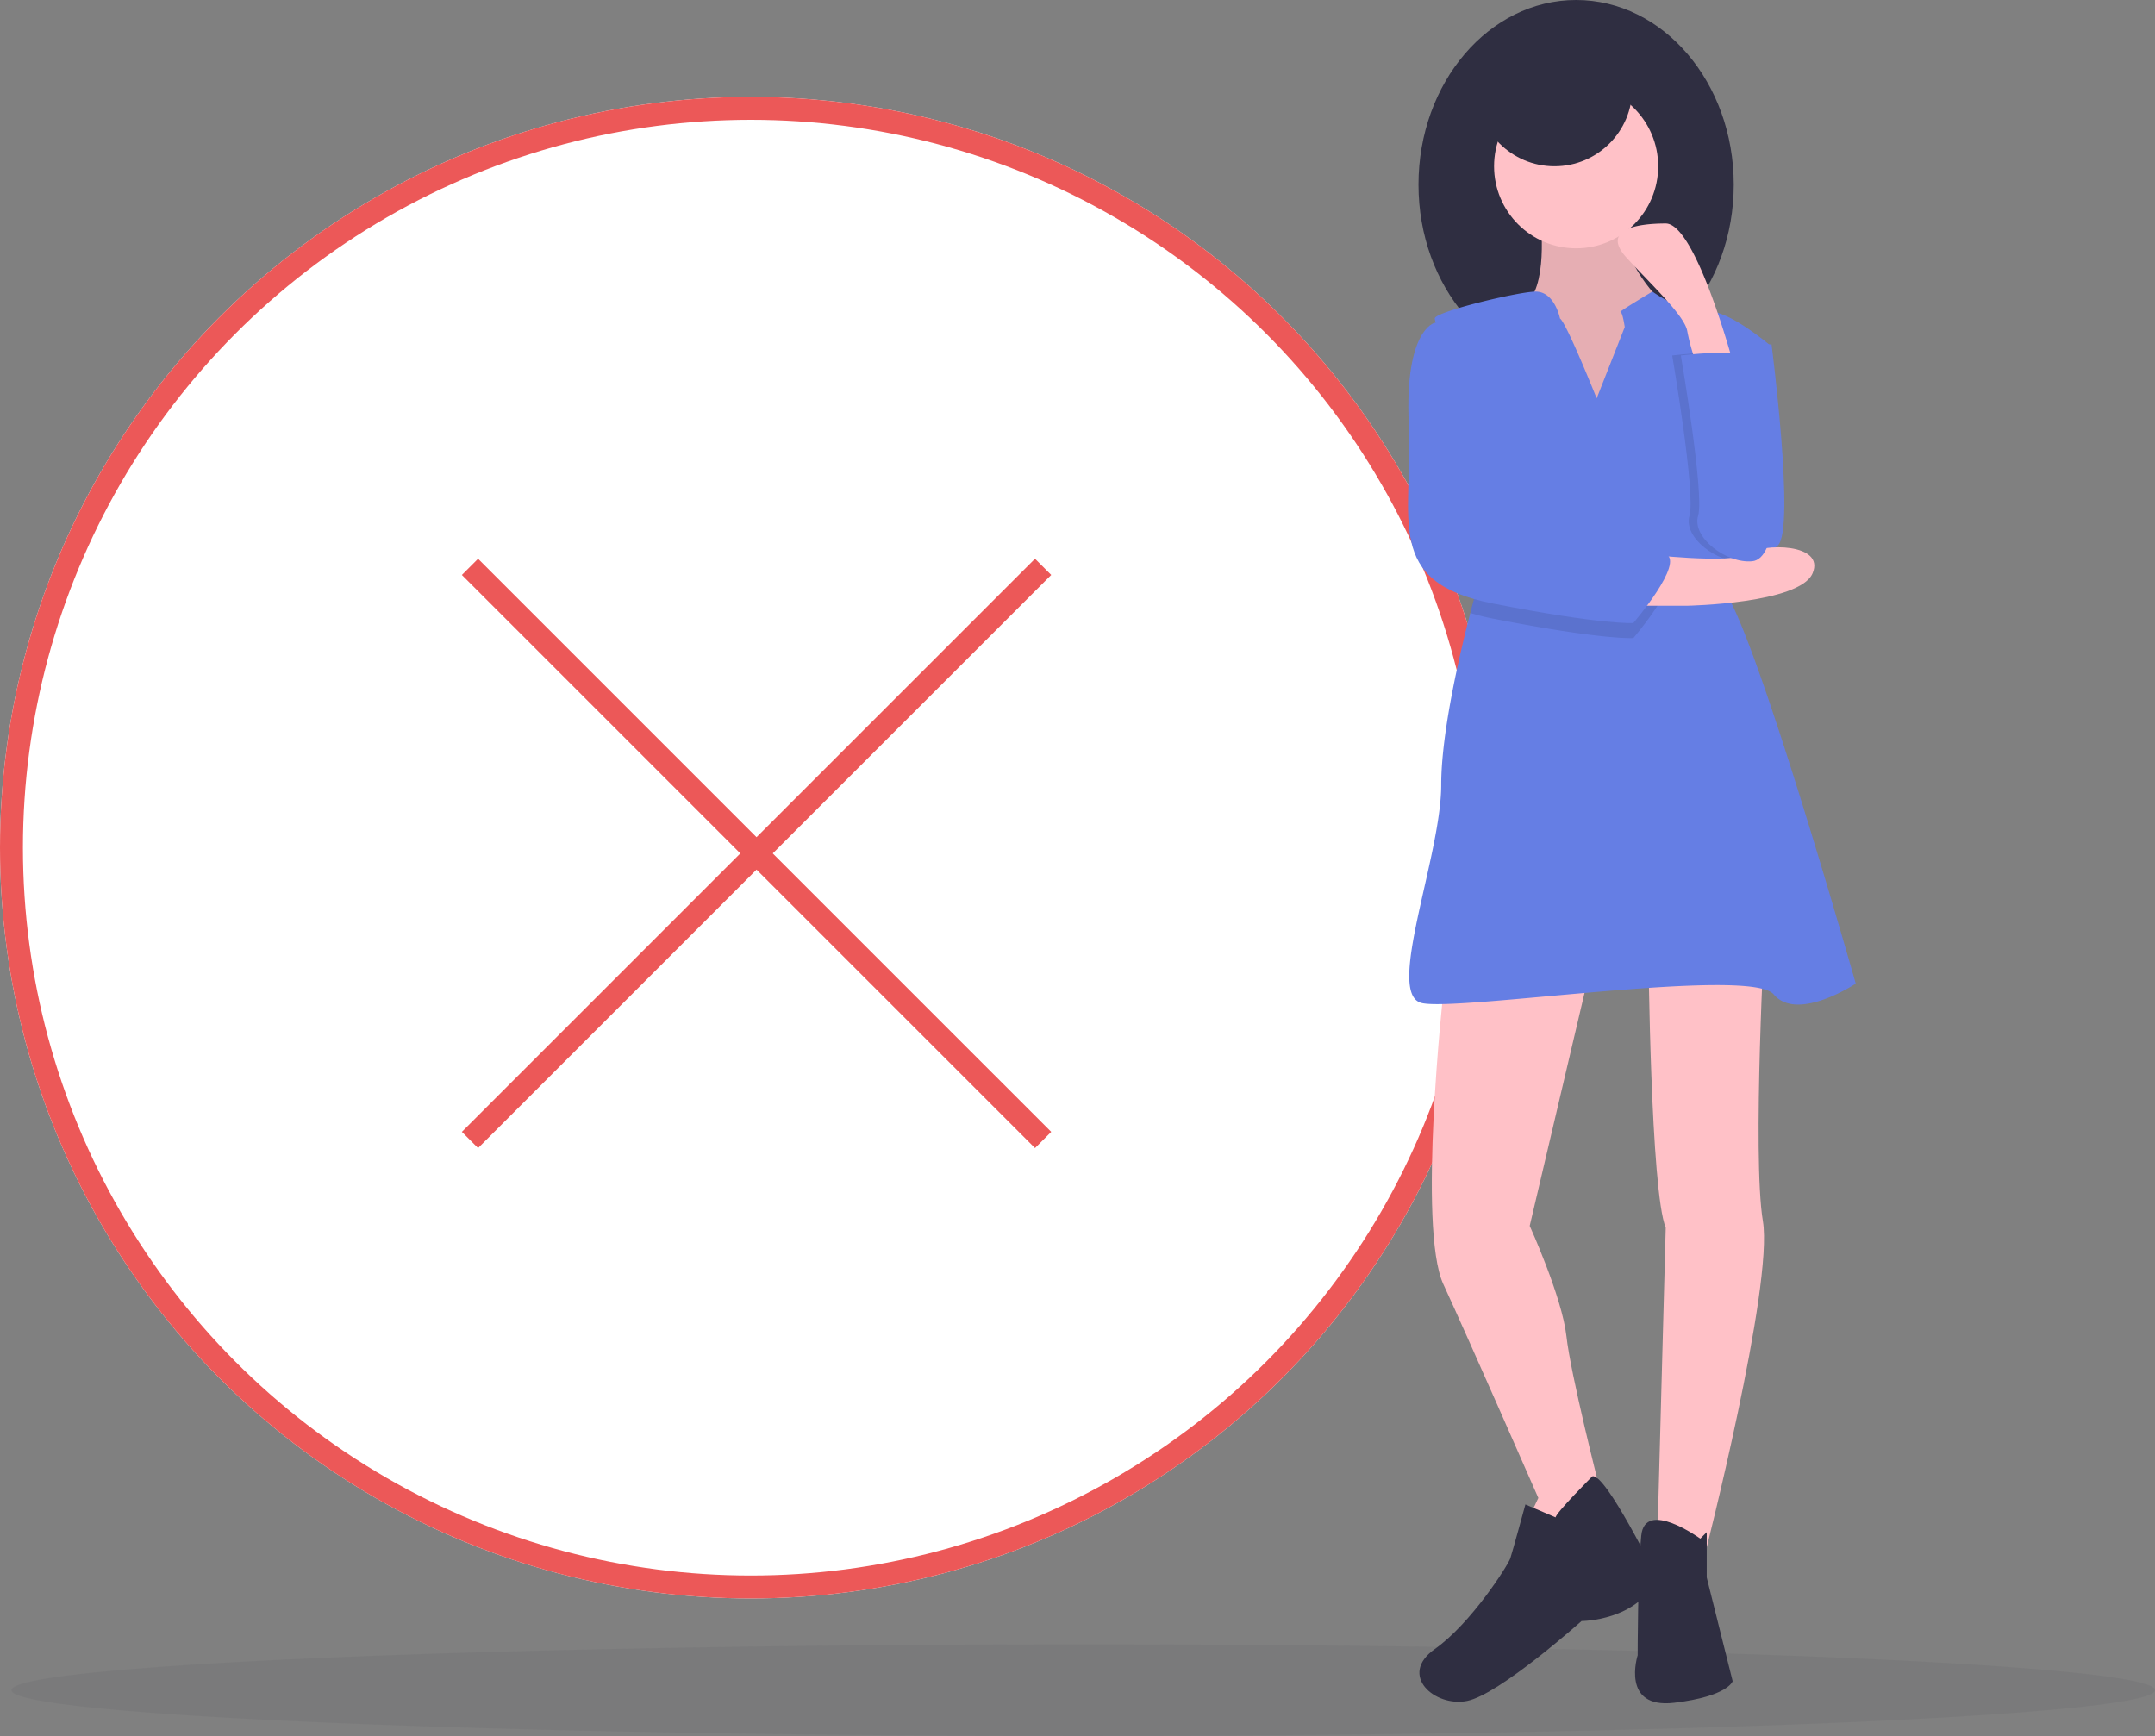 <svg xmlns="http://www.w3.org/2000/svg" width="188" height="151.453" viewBox="0 0 188 151.453">
  <rect x="0" y="0" width="188" height="151.453" fill="#808080" stroke="none"/>
  <g id="Gruppe_3625" data-name="Gruppe 3625" transform="translate(-615 -244.547)">
    <g id="Ellipse_863" data-name="Ellipse 863" transform="translate(615 253)" fill="#fff" stroke="#ec5858" stroke-width="2">
      <circle cx="65.5" cy="65.5" r="65.5" stroke="none"/>
      <circle cx="65.5" cy="65.5" r="64.5" fill="none"/>
    </g>
    <g id="Gruppe_3624" data-name="Gruppe 3624" transform="translate(0.5 4.5)">
      <line id="Linie_640" data-name="Linie 640" x2="50" y2="50" transform="translate(655.5 289.5)" fill="none" stroke="#ec5858" stroke-width="2"/>
      <line id="Linie_641" data-name="Linie 641" x1="50" y2="50" transform="translate(655.5 289.5)" fill="none" stroke="#ec5858" stroke-width="2"/>
    </g>
    <g id="Gruppe_3626" data-name="Gruppe 3626" transform="translate(544 179.591)">
      <ellipse id="Ellipse_872" data-name="Ellipse 872" cx="93.5" cy="4" rx="93.5" ry="4" transform="translate(72 208.409)" fill="#2f2e41" opacity="0.06"/>
      <path id="Pfad_1833" data-name="Pfad 1833" d="M689.513,303.075h2.261s2.072,16.013.565,17.52-5.652,2.449-6.217,0,0-11.491,0-11.491Z" transform="translate(-466.226 -208.072)" fill="#657ee4"/>
      <ellipse id="Ellipse_869" data-name="Ellipse 869" cx="13.752" cy="16.107" rx="13.752" ry="16.107" transform="translate(194.747 64.956)" fill="#2f2e41"/>
      <path id="Pfad_1834" data-name="Pfad 1834" d="M610.156,244.016s.754,6.217-1.507,7.535,2.637,8.854,2.637,8.854l5.84,1.507,3.956-5.463-.754-5.652s-4.521-4.521-2.449-8.666Z" transform="translate(-404.765 -159.939)" fill="#ffc1c7"/>
      <path id="Pfad_1835" data-name="Pfad 1835" d="M610.156,244.016s.754,6.217-1.507,7.535,2.637,8.854,2.637,8.854l5.84,1.507,3.956-5.463-.754-5.652s-4.521-4.521-2.449-8.666Z" transform="translate(-404.765 -159.939)" opacity="0.1"/>
      <path id="Pfad_1836" data-name="Pfad 1836" d="M573.954,564.35s-2.261,20.534,0,25.432,8.289,18.65,8.289,18.65l-1.884,3.956,5.086-1.13,2.072-3.956s-2.449-9.608-2.826-13-3.2-9.607-3.2-9.607l5.275-22.418Z" transform="translate(-377.04 -412.791)" fill="#ffc1c7"/>
      <path id="Pfad_1837" data-name="Pfad 1837" d="M662.869,545.9s.188,20.722,1.507,23.936l-.754,28.069,4.144.553s6.028-23.548,5.086-29.2.188-26,.188-26Z" transform="translate(-448.059 -397.77)" fill="#ffc1c7"/>
      <circle id="Ellipse_870" data-name="Ellipse 870" cx="7.159" cy="7.159" r="7.159" transform="translate(201.341 72.303)" fill="#ffc1c7"/>
      <path id="Pfad_1838" data-name="Pfad 1838" d="M602.549,341.537s-5.086,3.391-7.159.942-27.5,1.507-30.707.754,1.7-12.81,1.7-19.027c0-4.651,1.688-11.727,2.538-15,.286-1.1.477-1.769.477-1.769s1.933-5.5,1.571-7.784a1.964,1.964,0,0,0-.141-.5,1.03,1.03,0,0,0-.111-.19c-.9-1.2-3.489-9.982-4.493-13.752a17.018,17.018,0,0,1-.405-1.7c0-.565,6.97-2.261,8.713-2.342s2.214,2.342,2.214,2.342c.565.377,3.2,6.97,3.2,6.97l2.449-6.217s-.188-1.319-.377-1.319,2.786-1.778,2.786-1.778,3.054,2.155,4.749,1.778,5.651,3.014,5.651,3.014-6.97,17.52-4.144,21.287S602.549,341.537,602.549,341.537Z" transform="translate(-369.654 -190.772)" fill="#657ee4"/>
      <path id="Pfad_1839" data-name="Pfad 1839" d="M582.875,772.845s-3.2,3.2-3.2,3.579l-2.637-1.13s-1.13,4.144-1.319,4.71-3.391,5.651-6.593,7.912,0,5.086,2.826,4.521,9.984-6.97,9.984-6.97,4.9,0,6.593-3.768C588.527,781.7,584.005,772.468,582.875,772.845Z" transform="translate(-372.963 -579.088)" fill="#2f2e41"/>
      <path id="Pfad_1840" data-name="Pfad 1840" d="M662.989,792.575s-4.84-3.516-5.151-.251-.312,10.424-.312,10.424-1.507,4.71,3.2,4.144,5.086-1.884,5.086-1.884l-2.261-9.042V792.01Z" transform="translate(-443.657 -593.384)" fill="#2f2e41"/>
      <path id="Pfad_1841" data-name="Pfad 1841" d="M580.563,314.138c-.9-1.2-3.489-9.982-4.493-13.752h.914s2.294,8.98,3.69,13.942A1.033,1.033,0,0,0,580.563,314.138Z" transform="translate(-379.505 -205.948)" opacity="0.1"/>
      <path id="Pfad_1842" data-name="Pfad 1842" d="M603.133,380.848s-2.637.188-12.245-1.7a19.211,19.211,0,0,1-1.984-.492c.286-1.1.477-1.769.477-1.769s1.933-5.5,1.571-7.784a16.5,16.5,0,0,0,.878,2.7c.377.188,12.433,2.261,14.129,3.014S603.133,380.848,603.133,380.848Z" transform="translate(-389.641 -260.225)" opacity="0.1"/>
      <path id="Pfad_1843" data-name="Pfad 1843" d="M672.727,306.787s5.2-.641,5.518.2,1.641,8.985,2.206,10.029.754,7.516-1.507,7.725-5.275-2.088-4.71-3.967S672.727,306.787,672.727,306.787Z" transform="translate(-455.845 -210.819)" opacity="0.1"/>
      <path id="Pfad_1844" data-name="Pfad 1844" d="M653.809,387.854s7.912.942,9.231,0,6.782-.942,5.652,1.7-10.926,2.826-10.926,2.826h-5.651Z" transform="translate(-439.565 -274.578)" fill="#ffc1c7"/>
      <path id="Pfad_1845" data-name="Pfad 1845" d="M566.727,294.112h-1.319s-2.637.565-2.261,8.854-2.261,13.752,7.347,15.636,12.245,1.7,12.245,1.7,4.521-5.275,2.826-6.028-13.752-2.826-14.129-3.014S566.727,294.112,566.727,294.112Z" transform="translate(-369.248 -200.993)" fill="#657ee4"/>
      <path id="Pfad_1846" data-name="Pfad 1846" d="M660.249,265.271s-3.3-12.384-5.938-12.384-5.651.565-3.391,3.014,5.086,5.086,5.275,6.405a17.749,17.749,0,0,0,.942,3.2Z" transform="translate(-437.994 -168.433)" fill="#ffc1c7"/>
      <path id="Pfad_1847" data-name="Pfad 1847" d="M676.312,306.787s5.2-.641,5.518.2,1.641,8.985,2.206,10.029.754,7.516-1.507,7.725-5.275-2.088-4.71-3.967S676.312,306.787,676.312,306.787Z" transform="translate(-458.676 -210.819)" fill="#657ee4"/>
      <circle id="Ellipse_871" data-name="Ellipse 871" cx="6.782" cy="6.782" r="6.782" transform="translate(199.833 65.898)" fill="#2f2e41"/>
    </g>
  </g>
</svg>
